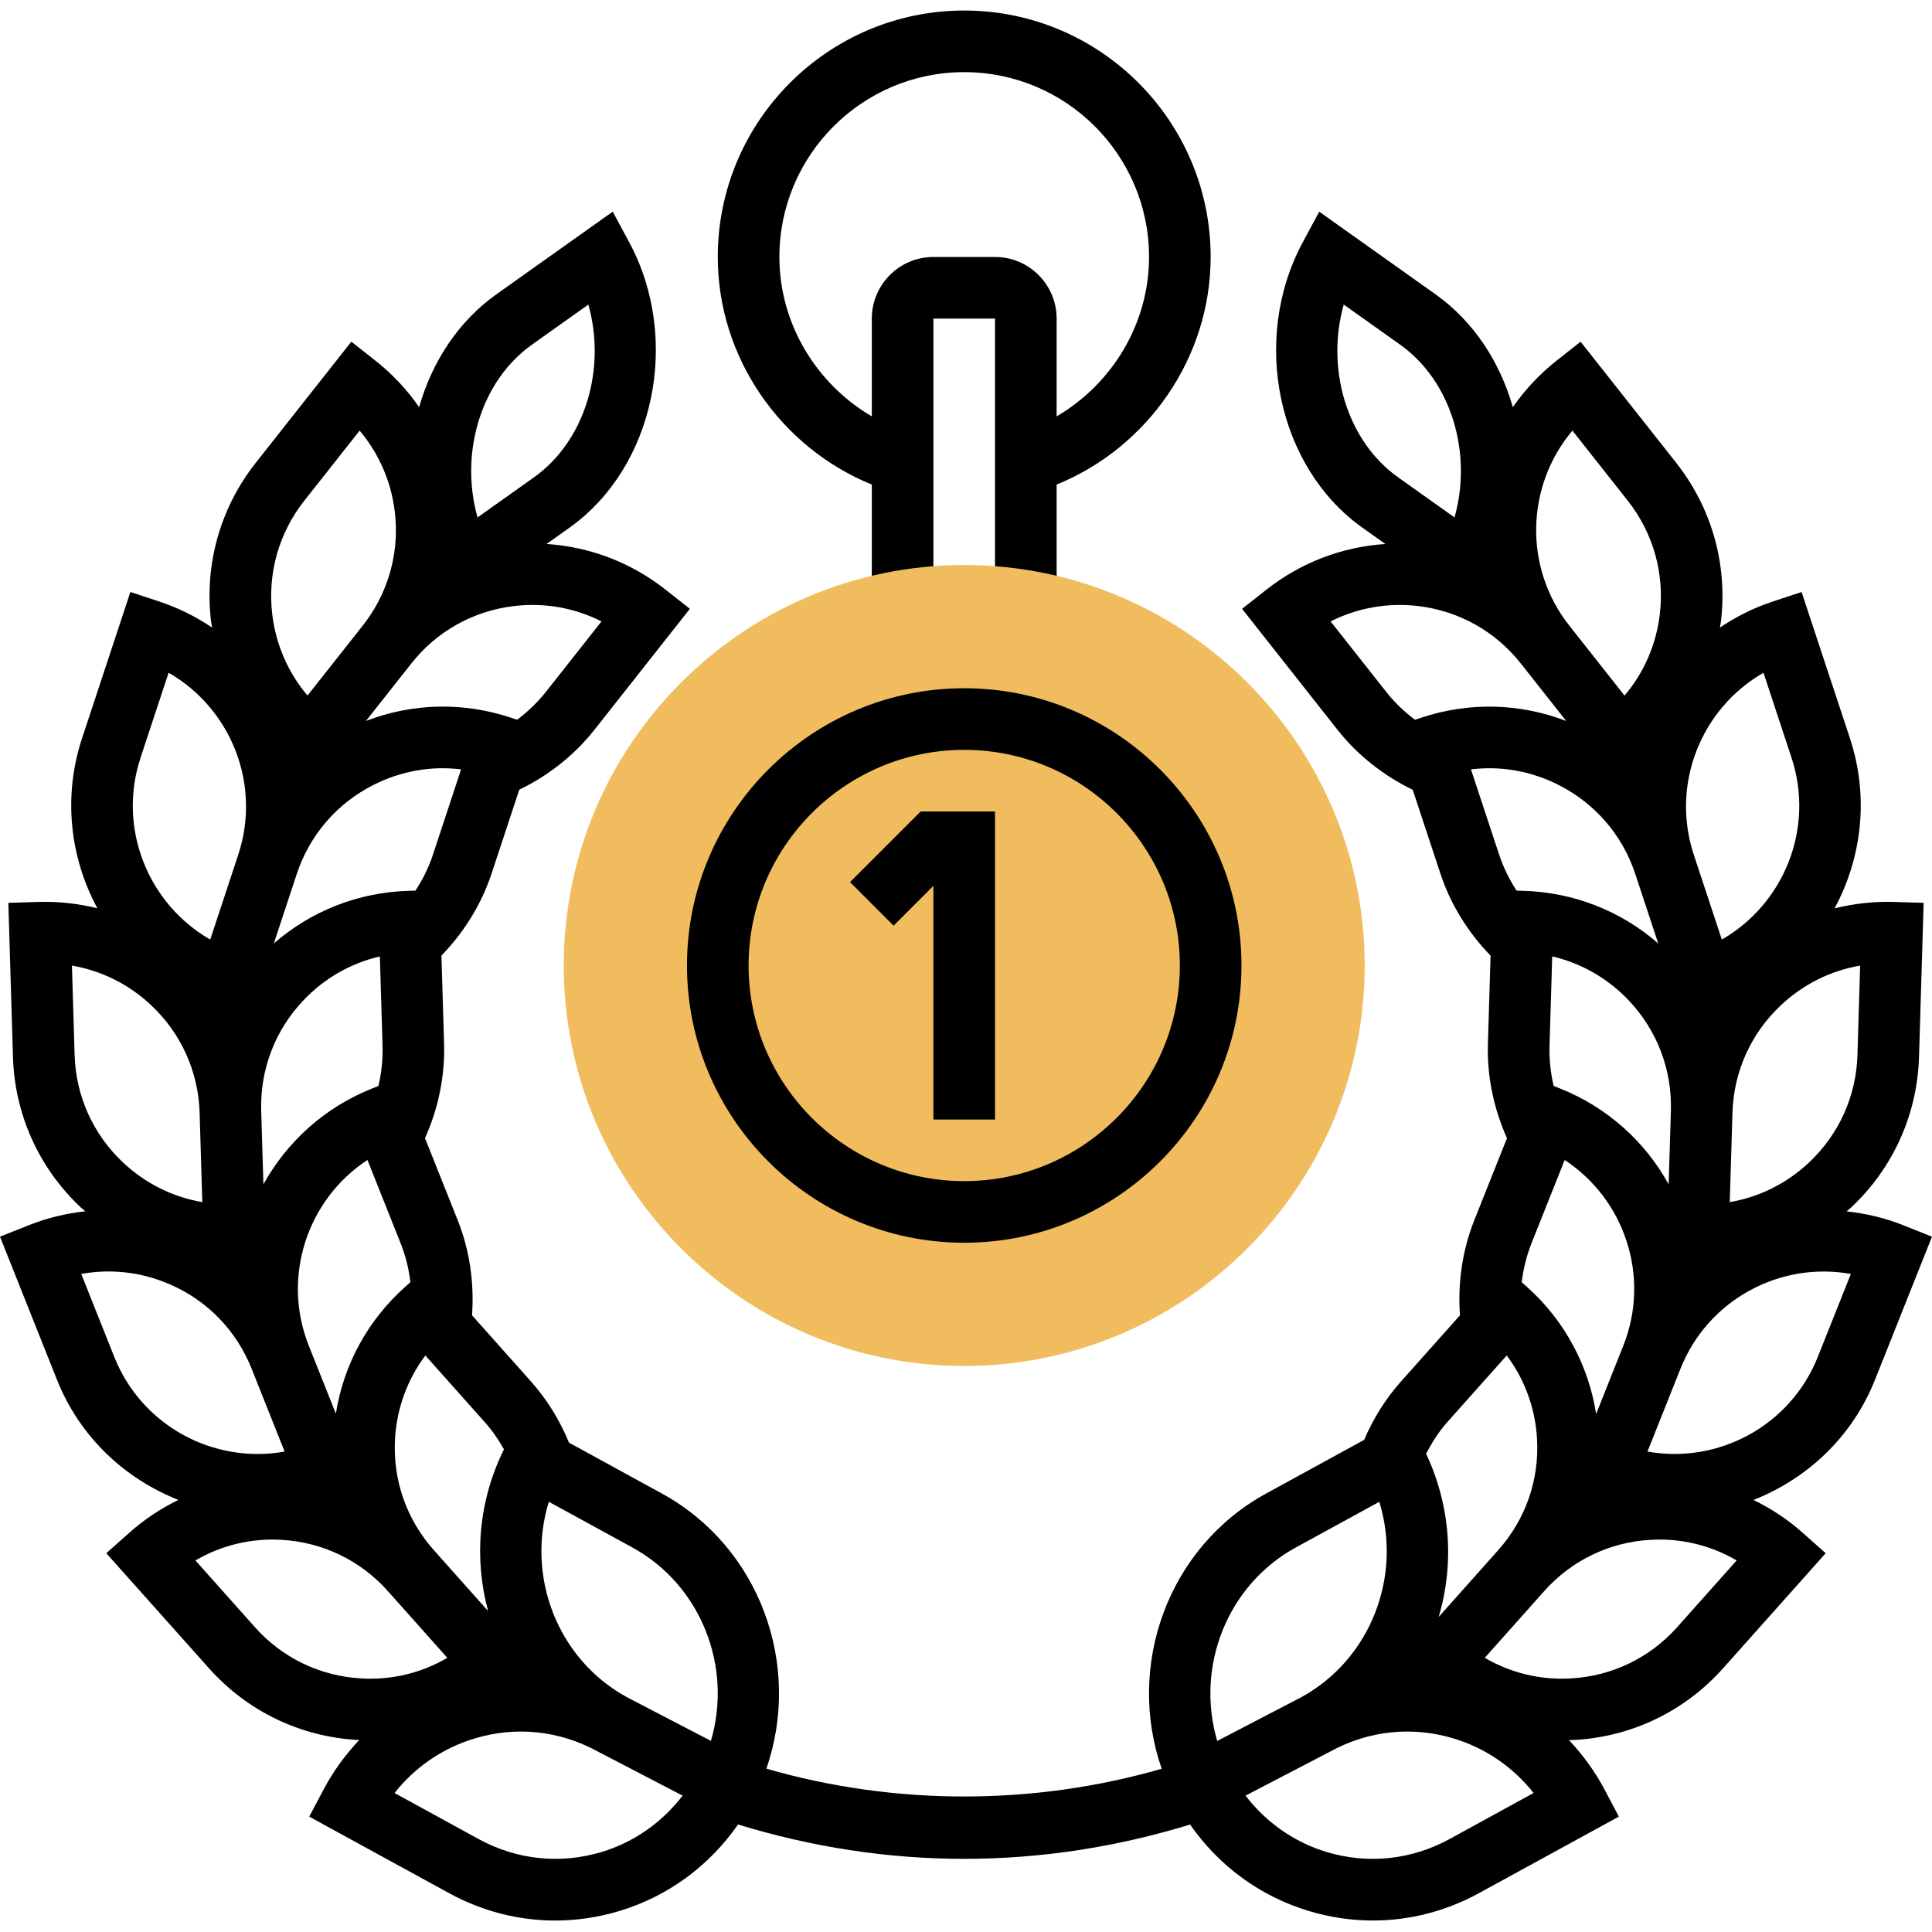 <svg height="501pt" viewBox="0 -2 501.736 501" width="501pt" xmlns="http://www.w3.org/2000/svg"><path d="m314.406 64.367c0-35.289-28.711-64-64-64-35.285 0-64 28.711-64 64 0 26.039 16.234 49.418 40 59.113v30.328h16v-73.441h16v73.441h16v-30.328c23.77-9.695 40-33.074 40-59.113zm-40 41.395v-25.395c0-8.824-7.176-16-16-16h-16c-8.82 0-16 7.176-16 16v25.395c-14.477-8.473-24-24.145-24-41.395 0-26.473 21.531-48 48-48 26.473 0 48 21.527 48 48 0 17.25-9.52 32.922-24 41.395zm0 0"/><path d="m250.406 352.367c-57.344 0-104-46.656-104-104s46.656-104 104-104c57.348 0 104 46.656 104 104s-46.652 104-104 104zm0 0" fill="#f0bc5e"/><path d="m250.406 320.367c-39.695 0-72-32.297-72-72 0-39.703 32.305-72 72-72 39.699 0 72 32.297 72 72 0 39.703-32.301 72-72 72zm0-128c-30.879 0-56 25.129-56 56 0 30.871 25.121 56 56 56 30.883 0 56-25.129 56-56 0-30.871-25.117-56-56-56zm0 0"/><path d="m258.406 288.367h-16v-60.688l-10.344 10.344-11.309-11.312 18.344-18.344h19.309zm0 0"/><path d="m494.305 315.832c-4.84-1.93-9.801-3.078-14.754-3.609.41-.359.84-.688 1.234-1.055 10.887-10.246 17.137-24.137 17.582-39.09l1.199-39.98-8-.242c-5.184-.129-10.254.473-15.133 1.672 7.078-13.102 9.016-28.953 3.992-44.168l-12.555-37.984-7.598 2.512c-4.953 1.633-9.48 3.945-13.617 6.723.078-.539.207-1.066.273-1.602 1.75-14.855-2.395-29.504-11.664-41.238l-24.785-31.402-6.281 4.953c-4.465 3.527-8.238 7.609-11.32 12.055-3.344-11.742-10.168-22.27-20.039-29.285l-30.238-21.488-4.297 7.984c-13.52 25.168-6.57 58.391 15.512 74.078l5.961 4.238c-11.219.738-21.922 4.785-30.93 11.891l-6.281 4.949 24.777 31.41c5.25 6.648 11.977 11.902 19.535 15.582l7.191 21.762c2.648 8.031 7.176 15.281 13.027 21.312l-.691 22.918c-.254 8.457 1.523 16.816 4.953 24.488l-8.488 21.297c-3.129 7.871-4.32 16.328-3.719 24.703l-15.266 17.121c-4.062 4.559-7.262 9.695-9.629 15.23l-25.402 13.898c-25.488 13.941-36.52 44.59-27.168 71.504-33.32 9.617-69.359 9.605-102.664-.023 9.336-26.898-1.688-57.539-27.176-71.48l-24.07-13.176c-2.402-5.824-5.688-11.199-9.938-15.961l-15.254-17.121c.598-8.375-.594-16.832-3.723-24.703l-8.488-21.297c3.434-7.672 5.199-16.031 4.953-24.488l-.688-22.918c5.84-6.031 10.367-13.281 13.023-21.312l7.191-21.77c7.551-3.672 14.281-8.926 19.527-15.574l24.777-31.41-6.281-4.949c-9.008-7.113-19.719-11.152-30.934-11.891l5.965-4.238c22.082-15.688 29.035-48.914 15.516-74.082l-4.297-7.98-30.242 21.484c-9.871 7.02-16.695 17.555-20.039 29.289-3.078-4.457-6.855-8.535-11.32-12.055l-6.281-4.953-24.781 31.402c-9.266 11.734-13.41 26.383-11.656 41.238.062.543.191 1.062.27 1.602-4.125-2.777-8.664-5.082-13.613-6.723l-7.602-2.512-12.551 37.984c-5.023 15.215-3.098 31.055 3.977 44.152-4.875-1.191-9.93-1.785-15.121-1.648l-8 .242 1.199 39.98c.449 14.953 6.695 28.832 17.586 39.09.391.367.809.68 1.207 1.031-4.984.543-9.938 1.723-14.727 3.633l-7.434 2.961 14.801 37.16c5.941 14.91 17.672 25.734 31.535 31.207-4.559 2.223-8.863 5.047-12.75 8.52l-5.977 5.32 26.637 29.848c9.953 11.168 23.664 17.793 38.594 18.648.152.008.305.008.449.016-3.602 3.824-6.754 8.129-9.289 12.922l-3.688 6.973 36.352 19.891c8.602 4.703 18.016 7.094 27.52 7.094 5.543 0 11.129-.816 16.586-2.453 12.672-3.809 23.406-11.707 30.902-22.496 18.969 5.824 38.672 8.926 58.734 8.926 20.043 0 39.715-3.102 58.664-8.91 7.496 10.773 18.227 18.672 30.898 22.473 5.465 1.637 11.031 2.453 16.574 2.453 9.504 0 18.922-2.391 27.52-7.094l36.352-19.891-3.688-6.973c-2.527-4.777-5.672-9.074-9.262-12.891.48-.016.969-.016 1.445-.039 14.938-.855 28.641-7.48 38.594-18.641l26.625-29.855-5.977-5.32c-3.938-3.512-8.25-6.312-12.777-8.512 13.883-5.473 25.617-16.297 31.562-31.215l14.797-37.16zm-351.777 71.809 21.648 11.84c17.969 9.832 26.105 31.086 20.449 50.254l-21.816-11.344c-18.113-9.91-26.234-31.445-20.281-50.75zm-32.062-37.992 15.438 17.32c1.945 2.176 3.578 4.559 4.977 7.055-6.688 13.473-7.789 28.375-4.125 41.984l-14.09-15.809c-7.113-7.977-10.688-18.238-10.078-28.91.461-7.945 3.207-15.418 7.879-21.641zm-23.242 15.121-7.023-17.641c-7.152-17.938-.344-38.051 15.227-48.25l8.582 21.547c1.312 3.285 2.168 6.719 2.566 10.191l-1.309 1.168c-9.754 8.695-16.043 20.254-18.043 32.984zm25.25-145.297c-1.105 3.352-2.656 6.527-4.586 9.457l-1.758.047c-13.059.391-25.297 5.199-35.016 13.664l5.949-18.023c3.352-10.145 10.457-18.379 20-23.176 7.113-3.586 14.953-4.961 22.68-4zm25.688-132.344 14.633-10.402c4.688 16.648-.777 35.395-14.145 44.883l-14.633 10.398c-4.688-16.648.785-35.391 14.145-44.879zm-31.359 82.832c6.613-8.387 16.102-13.695 26.719-14.945 7.906-.938 15.746.488 22.688 3.992l-14.375 18.215c-2.191 2.777-4.734 5.234-7.543 7.32l-1.664-.551c-12.402-4.105-25.555-3.77-37.586.863zm-27.777-42.297 14.375-18.199c12.008 14.207 12.801 35.43.84 50.59l-14.383 18.211c-5.031-5.938-8.223-13.227-9.16-21.145-1.246-10.602 1.711-21.066 8.328-29.457zm-.328 129.863c5.465-5.801 12.359-9.75 19.953-11.512l.695 23.191c.105 3.527-.266 7.039-1.07 10.449l-1.641.656c-12.48 4.977-22.184 13.969-28.227 24.895l-.574-19.055c-.32-10.68 3.535-20.848 10.863-28.625zm-42.184-63.16 7.273-22.023c16.152 9.258 24.152 28.922 18.086 47.258l-7.277 22.031c-16.145-9.258-24.145-28.922-18.082-47.266zm-17.137 77.227-.695-23.195c7.672 1.312 14.809 4.848 20.602 10.312 7.773 7.32 12.238 17.242 12.559 27.922l.695 23.184c-7.672-1.305-14.801-4.84-20.598-10.305-7.785-7.312-12.242-17.238-12.562-27.918zm10.305 78.43-8.582-21.551c7.664-1.402 15.559-.512 22.887 2.641 9.816 4.215 17.391 12.016 21.344 21.934l8.582 21.555c-18.336 3.301-37.086-6.633-44.23-24.578zm36.512 70.176-15.438-17.32c6.719-3.926 14.438-5.832 22.406-5.352 10.664.609 20.457 5.344 27.566 13.312l15.441 17.328c-6.719 3.93-14.406 5.824-22.406 5.344-10.672-.609-20.457-5.328-27.57-13.312zm89.977 58.41c-10.703 3.199-21.992 2.016-31.824-3.352l-21.887-11.984c5.336-6.754 12.535-11.688 20.871-14.184 10.688-3.227 21.977-2.02 31.793 3.344l22.152 11.52c-5.363 6.957-12.609 12.102-21.105 14.656zm326.902-230.211-.695 23.195c-.32 10.68-4.781 20.598-12.559 27.918-5.801 5.465-12.93 9-20.602 10.305l.695-23.184c.32-10.68 4.785-20.602 12.562-27.922 5.801-5.465 12.926-9 20.598-10.312zm-25.102-76.055 7.27 22.023c6.066 18.344-1.934 38.008-18.086 47.266l-7.281-22.031c-6.055-18.336 1.945-38 18.098-47.258zm-52.848 107.961-1.641-.656c-.809-3.41-1.176-6.922-1.074-10.449l.699-23.191c7.582 1.77 14.488 5.719 19.949 11.512 7.328 7.785 11.184 17.945 10.867 28.625l-.578 19.047c-6.039-10.918-15.734-19.91-28.223-24.887zm16.438 66.824-7.047 17.703c-1.945-12.336-7.984-24.105-18.016-33.039l-1.312-1.168c.41-3.48 1.266-6.914 2.57-10.191l8.582-21.547c15.566 10.191 22.375 30.305 15.223 48.242zm-13.207-237.664 14.367 18.199c6.625 8.391 9.578 18.848 8.328 29.465-.934 7.91-4.117 15.199-9.16 21.145l-14.375-18.211c-11.961-15.176-11.168-36.391.84-50.598zm-59.391-32.738 14.633 10.402c13.359 9.496 18.832 28.23 14.141 44.879l-14.629-10.398c-13.371-9.488-18.84-28.234-14.145-44.883zm20.176 107.273-1.672.551c-2.809-2.086-5.352-4.543-7.535-7.32l-14.379-18.223c6.953-3.504 14.809-4.918 22.688-3.992 10.617 1.25 20.105 6.559 26.723 14.945l11.766 14.902c-12.031-4.625-25.184-4.969-37.59-.863zm20.145 35.473-7.281-22.031c7.734-.961 15.566.414 22.68 4 9.543 4.805 16.648 13.039 20 23.176l5.953 18.023c-9.723-8.465-21.961-13.281-35.016-13.664l-1.762-.047c-1.918-2.93-3.465-6.105-4.574-9.457zm-13.434 147.488 15.441-17.312c4.672 6.223 7.414 13.695 7.871 21.641.617 10.672-2.969 20.934-10.082 28.91l-15.461 17.352c4.055-13.629 3.176-28.703-3.266-42.383 1.52-2.91 3.266-5.703 5.496-8.207zm-39.297 32.527 21.648-11.84c5.961 19.305-2.168 40.848-20.297 50.766l-21.797 11.34c-5.656-19.18 2.48-40.434 20.445-50.266zm39.832 75.77c-9.824 5.367-21.109 6.559-31.816 3.352-8.496-2.555-15.75-7.699-21.109-14.656l22.168-11.539c9.816-5.359 21.102-6.535 31.781-3.336 8.328 2.508 15.531 7.441 20.859 14.188zm59.176-55.059c-7.109 7.977-16.895 12.703-27.566 13.312-7.984.473-15.688-1.422-22.406-5.344l15.438-17.328c7.113-7.969 16.898-12.703 27.57-13.312 8-.473 15.688 1.426 22.406 5.352zm36.512-70.176c-7.148 17.945-25.902 27.871-44.23 24.578l8.586-21.555c7.148-17.941 25.918-27.887 44.23-24.566zm0 0"/></svg>